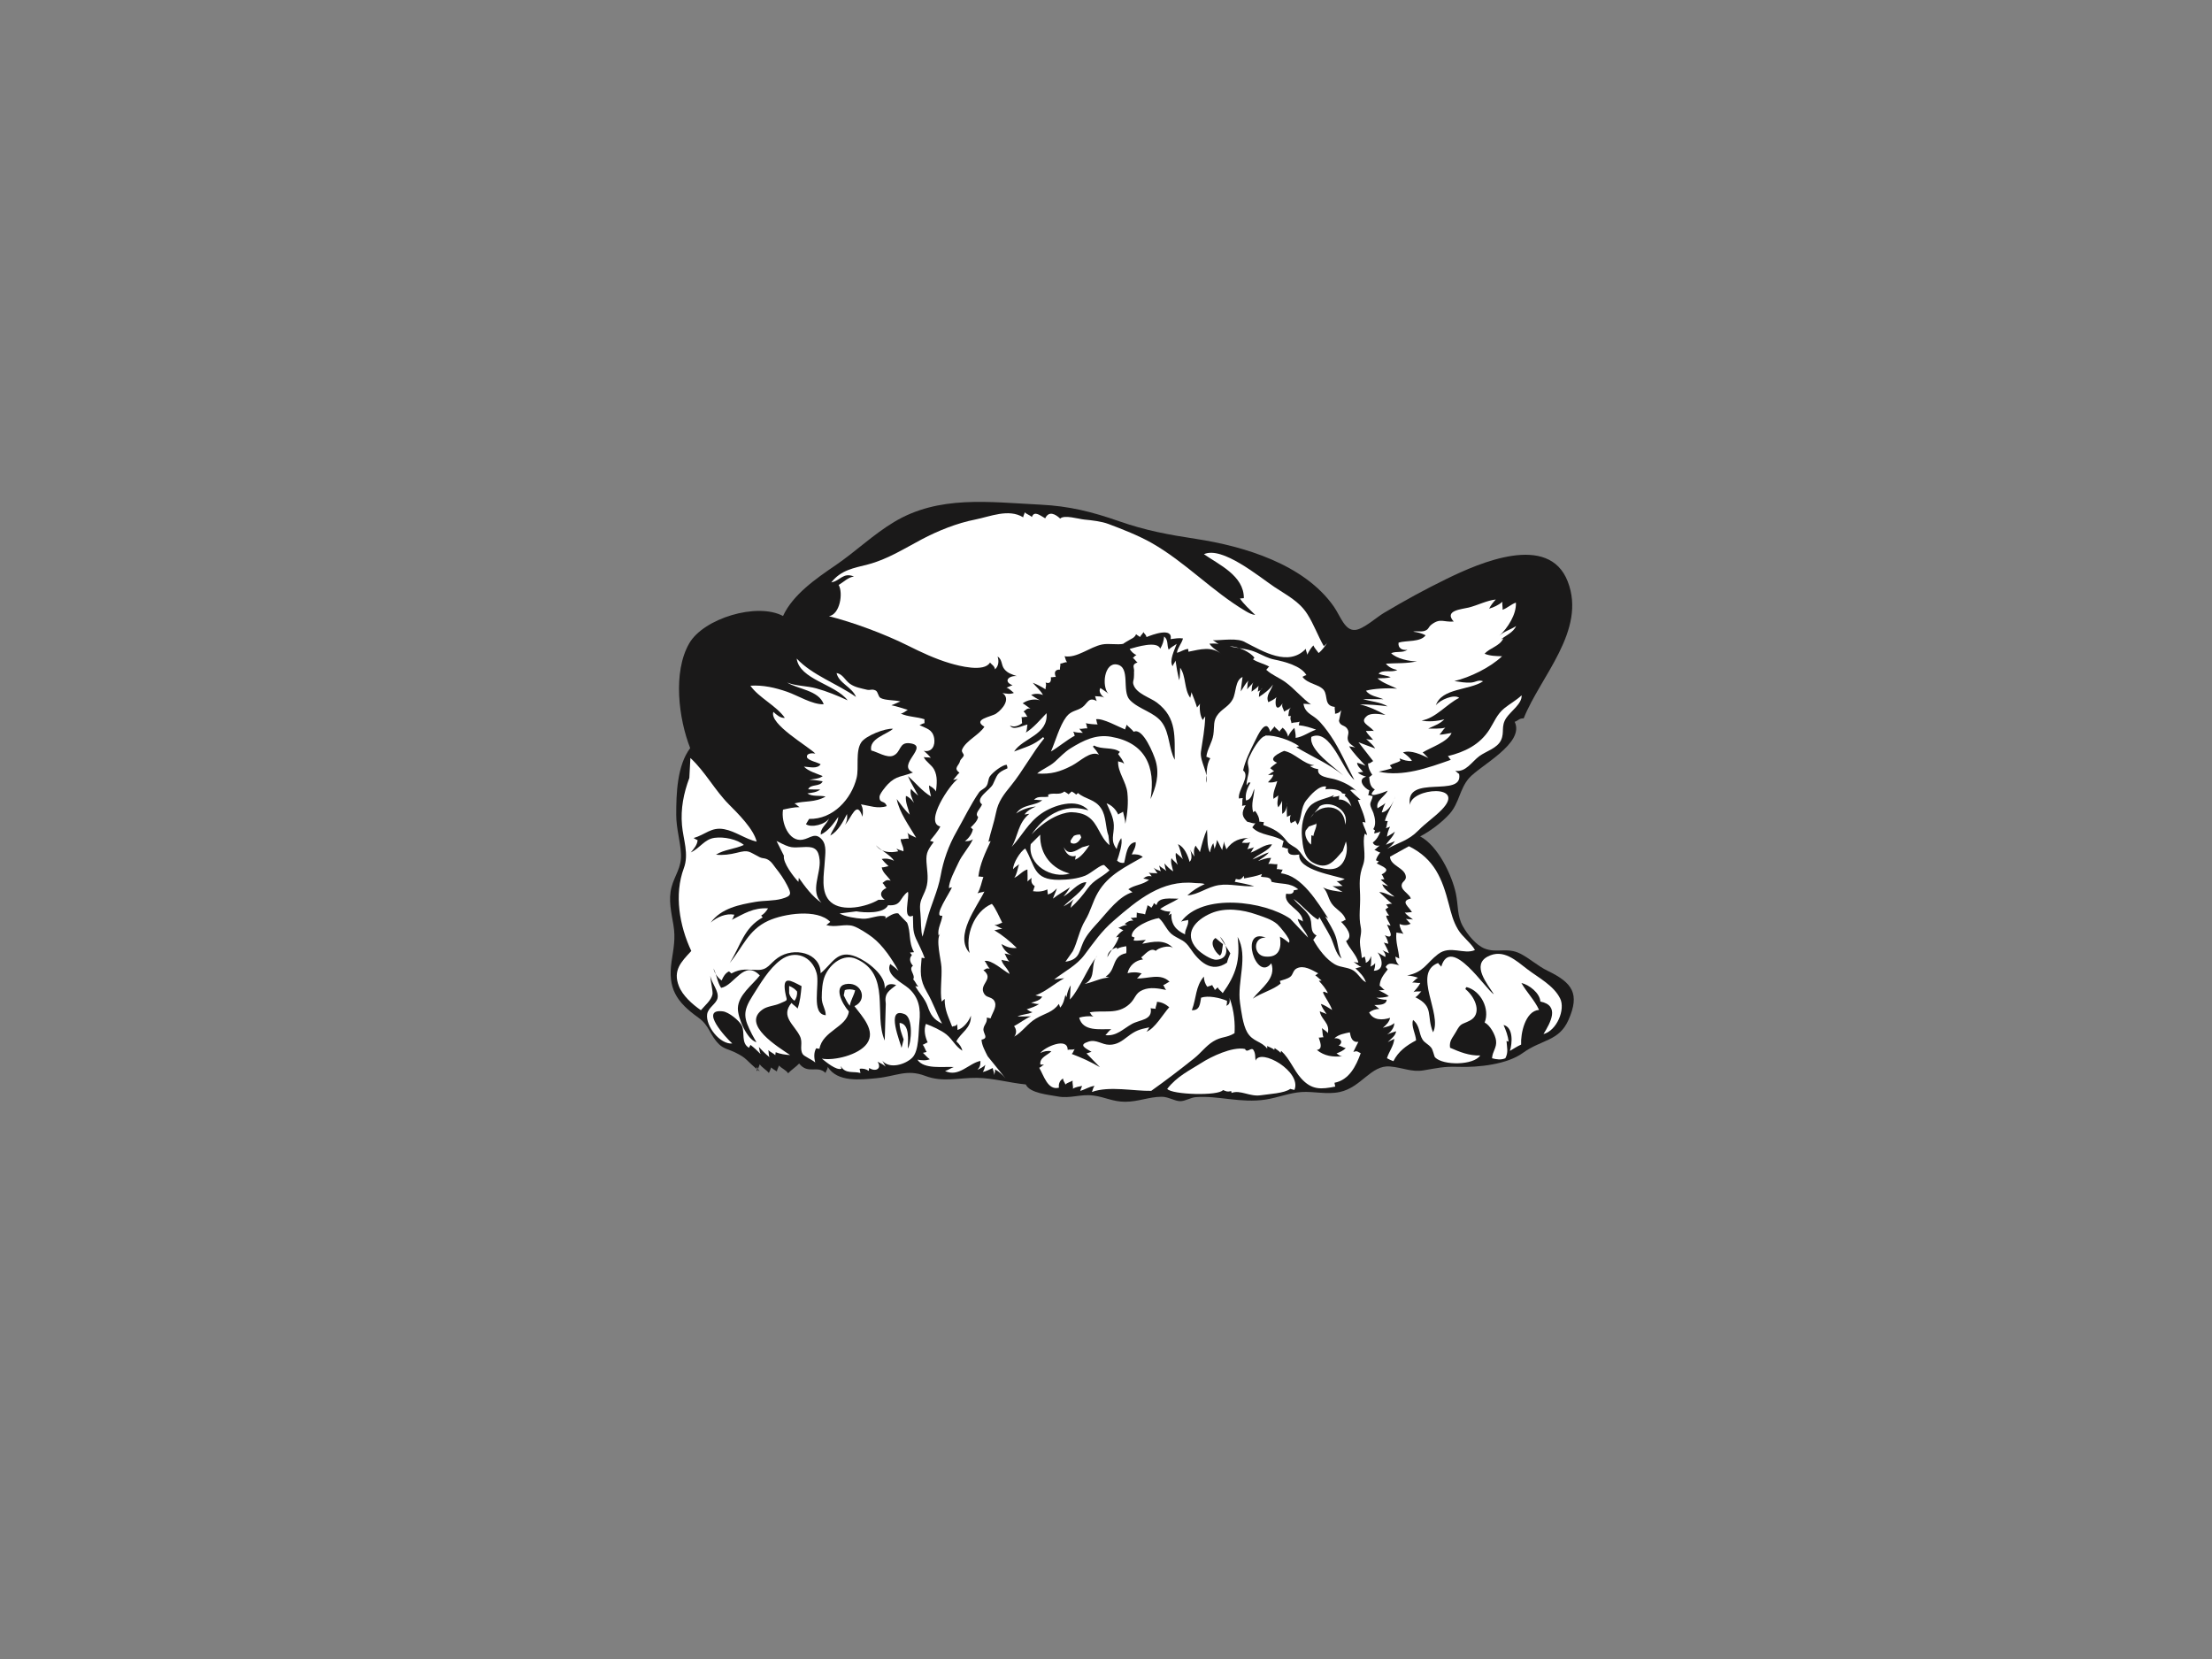 <?xml version="1.0" encoding="utf-8"?>
<!-- Generator: Adobe Illustrator 17.0.0, SVG Export Plug-In . SVG Version: 6.00 Build 0)  -->
<!DOCTYPE svg PUBLIC "-//W3C//DTD SVG 1.1//EN" "http://www.w3.org/Graphics/SVG/1.1/DTD/svg11.dtd">
<svg version="1.1" id="Layer_1" xmlns="http://www.w3.org/2000/svg" xmlns:xlink="http://www.w3.org/1999/xlink" x="0px" y="0px"
	 width="800px" height="600px" viewBox="0 0 800 600" enable-background="new 0 0 800 600" xml:space="preserve">
<rect x="0" y="0" width="800" height="600" fill="#808080" stroke="none"/>
<path fill-rule="evenodd" clip-rule="evenodd" fill="#1A1919" d="M274.771,387.543c-5.545-4.498-4.242-4.617-8.991-6.965
	c-1.903-0.941-4.029-1.243-5.684-2.865c-3.559-3.487-3.359-6.695-7.55-9.688c-7.926-5.661-11.105-10.581-9.656-20.341
	c0.705-4.746,1.486-8.202,0.665-13.138c-0.73-4.39-1.889-9.108-0.694-13.674c1.119-4.277,3.663-7.04,3.43-11.97
	c-0.226-4.78-1.723-9.188-1.723-14.246c0-7.654,0.301-17.76,5.045-24.092c-4.148-10.593-6.362-27.42-0.344-37.883
	c5.172-8.992,24.455-14.925,33.922-9.9c3.567-7.753,12.005-13.581,18.949-18.307c7.236-4.925,13.634-11.139,21.21-15.688
	c16.247-9.756,34.334-7.193,52.985-6.269c10.424,0.517,18.624,2.585,28.367,5.984c9.788,3.414,17.829,4.863,27.924,6.413
	c17.251,2.649,38.997,9.118,49.719,24.391c2.477,3.528,4.003,8.905,7.836,8.517c2.961-0.3,7.666-4.568,10.259-6.111
	c7.673-4.564,14.703-8.434,22.825-12.394c11.677-5.694,36.832-16.772,43.724,0.984c6.874,17.707-9.87,34.299-15.929,49.505
	c-1.661-0.071-2.029,0.891-3.262,1.244c3.82,7.78-12.759,15.94-16.599,20.471c-3.266,3.853-3.48,8.837-6.825,12.69
	c-2.698,3.107-7.377,6.586-10.769,8.282c6.467,3.384,11.539,14.079,12.926,20.653c0.907,4.299,0.414,8.057,2.516,11.829
	c1.722,3.087,4.849,6.892,7.898,8.088c4.449,1.743,8.223-0.573,12.949,1.868c3.427,1.77,6.383,4.507,9.798,6.157
	c9.017,4.359,11.766,8.284,7.567,17.792c-3.433,7.771-9.691,6.984-16.542,11.954c-5.541,4.02-15.734,5.288-23.491,5
	c-5.102-0.19-7.75,0.507-12.398,1.28c-4.307,0.716-7.364-0.984-12.105-1.408c-6.9-0.616-10.345,7.589-18.238,9.243
	c-4.586,0.962-9.362-0.273-13.664-0.011c-4.415,0.269-8.586,2.031-13.121,2.736c-8.935,1.389-17.123-1.503-25.201-0.882
	c-1.863,0.143-3.813,1.431-5.556,1.463c-2.088,0.039-4.312-1.612-6.854-1.594c-4.58,0.032-8.455,1.8-13.107,1.807
	c-4.525,0.008-7.332-1.706-11.524-2.25c-4.765-0.618-8.362,1.198-12.98,0.317c-3.221-0.615-10.056-1.146-11.497-4.333
	c-5.896-0.569-11.792-2.302-17.567-2.379c-6.747-0.089-12.328,1.73-18.789-0.713c-6.775-2.562-10.46,0.146-17.683,0.84
	c-5.726,0.55-14.076,1.521-17.554-4.073c-0.137,0.94-0.63,1.412-0.827,2.149c-3.006-2.903-6.307,0.681-9.543-3.387
	c-1.112,1.212-2.877,2.317-3.989,3.529c-0.73-1.205-2.46-1.809-3.274-2.816c-0.3,0.803-0.594,1.174-0.797,2.135
	c-0.744-0.517-1.33-0.734-2.053-1.438c-0.104,0.317-0.621,1.627-0.826,2.009c-0.829-1.039-2.456-1.923-3.322-3.149
	c-0.173,0.775-0.927,2.161-0.999,2.59c-0.195-0.596-0.066-1.056-0.126-1.664L274.771,387.543L274.771,387.543z"/>
<path fill-rule="evenodd" clip-rule="evenodd" fill="#FFFFFF" d="M468.147,394.191c2.807-6.653-12.401-15.311-14.055-10.582
	c-0.19-1.322,0.037-2.589-0.763-3.854c-0.792-1.253-2.323,1.345-3.045-0.378c-4.681-0.971-12.537,2.954-15.644,4.946
	c-4.355,2.791-8.943,4.881-12.499,9.489c1.651,2.11,18.612,2.622,20.173,0.417c1.296,0.476,1.355,0.727,2.973,0.386
	c0.043,0.217,0.087,0.434,0.129,0.652c3.232-1.208,6.572,1.464,10.593,0.843c2.763-0.428,8.581-0.712,10.617-2.299L468.147,394.191
	L468.147,394.191z"/>
<path fill-rule="evenodd" clip-rule="evenodd" fill="#FFFFFF" d="M385.32,347.836c5.761-0.93,4.677-4.16,7.124-8.369
	c1.382-2.377,3.082-4.102,4.939-6.163c3.246-3.601,7.347-9.215,12.204-10.626c-0.367-0.168-1.119-0.922-1.528-1.056
	c2.193-1.608,5.212-1.573,7.521-3.428c-0.719-0.109-1.365-0.396-2.107-0.446c0.926-0.772,1.773-1.075,3.054-0.826
	c-0.366-0.393-0.637-0.993-1.08-1.319c0.93,0.275,2.221,0.072,3.182,0.265c-0.52-0.597-0.967-1.586-1.433-2.08
	c0.894,0.807,1.778,0.895,2.658,1.309c-0.358-0.654-0.412-1.531-0.654-2.08c0.744,0.733,1.911,1.297,2.628,1.996
	c-0.515-0.947-0.443-1.849-0.73-2.754c0.95,1.009,1.979,2.188,3.212,2.866c-0.395-1.624-1.032-3.312-0.627-4.757
	c0.566,0.884,1.656,1.527,2.229,2.402c-0.339-1.271-0.904-2.861-0.645-4.322c0.826,0.733,1.858,1.443,2.555,2.287
	c-0.554-1.144-0.953-3.76-1.813-5.41c2.288,0.866,3.68,4.212,4.216,6.381c1.129-1.069,0.616-2.878,0.286-4.406
	c0.326,1.029,1.037,1.743,1.462,2.514c-0.239-1.472-0.329-2.749,0.458-3.995c0.352,0.801,1.196,1.519,1.528,2.372
	c0.652-2.685,1.511-5.876,2.564-8.193c0.258,2.36-0.108,6.492,1.131,8.299c0.125-1.254,0.55-2.528,1.15-3.343
	c0.108,0.754,0.353,1.292,0.445,2.098c0.356-1.141,0.776-1.964,0.854-3.255c0.714,0.967,1.244,2.549,1.929,3.635
	c0.109-0.92,0.584-2.295,0.677-3.151c0.021,1.101,0.578,1.851,0.824,2.875c2.352-3.233,4.943-4.122,8.916-4.148
	c-1.428-0.102-2.619,0.555-3.264,1.801c0.943-0.068,1.88,0.249,2.952-0.225c-0.363,0.624-0.56,1.862-1.052,2.555
	c0.659-0.298,1.77-0.343,2.477-0.74c-0.539,0.627-0.746,1.322-1.234,1.965c2.584-0.888,4.853-3.018,7.701-3.019
	c-1.09,2.374-5.123,3.616-7.045,5.49c1.998-0.749,3.946-1.997,5.906-2.534c-1.05,1.353-2.592,2.098-3.913,3.093
	c1.658-0.504,3.053-1.213,4.757-1.102c-0.331,0.429-0.585,1.612-1.054,2.136c1.009-0.164,2.295,0.234,3.324,0.135
	c-0.185,0.554-0.024,1.18-0.284,1.766c0.638-0.096,1.572,0.275,2.203,0.154c-0.269,0.382-0.415,0.984-0.684,1.365
	c7.561,0.75,13.395,10.629,17.103,16.282c-0.334-0.202-0.698-0.459-1.042-0.675c1.305,2.421,2.833,4.593,3.741,7.181
	c0.899,2.562,0.941,5.501,2.137,8.003c-2.117-1.494-2.809-5.585-4.027-7.91c-1.336-2.548-2.81-4.899-4.093-7.237
	c0.038,0.129,0.246,0.242-0.003,0.42c0.19-0.544,0.005-0.018,0.005-0.021c0.018-0.022,0.006-0.007,0.016-0.018
	c-0.104,0.118-0.245,0.471-0.265,0.711c-1.903-0.47-6.518-5.963-8.993-7.484c1.667,2.214,4.37,3.802,5.745,6.316
	c1.385,2.534-0.196,5.47,2.592,6.923c-0.422,0.332-0.796,1.182-1.214,1.521c1.824,3.283,4.744,7.284,8.09,9.042
	c1.884,0.989,4.539,0.914,6.384,2.059c1.835,1.137,2.707,3.26,4.597,4.322c-0.661-2.079-2.256-3.63-3.797-5.072
	c0.749-0.092,1.257-0.48,2.126-0.456c-1.058-0.525-1.878-1.246-2.81-1.871c0.617,0.211,1.158,0.167,1.736,0.274
	c-0.482-2.62-3.394-5.267-4.454-7.824c2.915-1.671-0.128-5.277-1.822-6.961c0.872-0.086,0.983-0.539,1.72-0.734
	c-0.756-2.335-2.76-3.302-4.42-5.022c-2.045-2.119-1.86-4.905-3.833-6.697c2.133,1.134,4.931,1.366,7.128,1.692
	c-1.22-0.727-2.431-1.45-3.655-2.147c1.201,0.139,2.473-0.02,3.655-0.058c-0.6-0.315-1.623-1.41-2.219-1.747
	c1.33,0.118,2.083-0.387,2.97-0.741c-3.386-1.322-17.159-3.189-16.439-8.861c-2.063,0.26-4.448,0.498-4.094-2.195
	c-0.861,0.062-1.403-0.494-2.165-0.503c0.272-0.46,0.256-1.565,0.646-2.117c-3.419-2.455-8.575-1.946-11.387-5.025
	c0.343-0.309,0.776-1.163,1.147-1.454c-1.131,0.122-1.946-0.43-2.944-0.55c-1.856-1.82-2.316-3.194-0.579-6.01
	c-0.464,0.088-0.859,0.129-1.319,0.263c0.236-0.802-0.067-2.033,0.274-2.837c-0.478,0.072-0.89,0.023-1.414,0.179
	c-0.434-3.122,4.246-8.12,1.518-10.183c0.778-3.599,2.5-6.974,4.124-10.286c1.134-2.312,4.22-9.143,5.676-3.648
	c0.192-0.474,1.297-1.423,1.542-2.001c0.289,0.626,1.569,1.469,1.834,1.906c0.271-0.735,0.784-0.913,1.112-1.422
	c1.026,0.846,1.715,1.951,1.982,3.226c0.516-1.172,1.306-2.28,2.289-3.151c0.206,1.188,0.545,2.351,0.438,3.617
	c2.547-0.315,4.975-2.195,7.397-2.98c-1.893-0.706-4.105-1.415-6.266-1.588c0.095-0.389,0.154-0.876,0.294-1.321
	c-0.951,0.404-1.971,0.181-2.924,0.561c-0.086-0.931-0.65-1.354-0.219-2.546c-0.255-0.091-0.756,0.095-0.943-0.113
	c0.262-1.173,0.022-1.971,0.951-3.028c-0.621,0.667-1.755,1.002-2.429,1.508c-0.338-1.201-1.013-1.688-0.618-2.953
	c-2.465,3.694-2.879-0.23-2.216-2.281c-0.759,0.894-1.868,1.276-2.894,1.833c-1.081-2.455,0.986-4.076,1.661-6.39
	c-1.135,1.782-3.237,3.313-5.07,4.491c0.032-1.354,0.175-2.289,1.31-3.269c-0.613,0.882-1.08,0.935-1.701,1.359
	c0.137-0.666,0.091-1.401,0.276-2.116c-0.656,0.865-1.798,1.462-2.544,2.126c0.118-1.243,0.001-2.179,0.624-3.35
	c-0.554,0.765-1.603,1.621-2.239,2.496c0.183-1.119,0.049-2.06,0.425-3.152c-1.112,1.165-1.822,2.58-2.704,3.911
	c0.105-1.806,0.447-3.473,0.627-5.22c-2.751,1.188-2.255,5.603-3.543,8.034c-1.306,2.467-3.495,3.304-5.139,5.205
	c-2.146,2.484-1.404,4.518-1.889,7.692c-0.423,2.768-2.248,5.261-2.516,7.914c0.513,0.109,0.954,0.424,1.422,0.542
	c-1.514,2.368-1.339,6.025-1.501,8.887c1.211-3.005-2.398-7.758-1.887-11.262c0.605-4.154,1.445-8.291,1.546-12.786
	c-0.329,0.513-0.59,0.796-0.863,1.339c-0.981-1.42-1.255-3.873-1.037-5.898c-0.266,0.473-0.865,1.013-1.063,1.349
	c-0.564-1.885-1.311-3.73-2.015-5.527c-0.066,0.746-0.296,1.29-0.444,2.022c-2.259-3.118-1.447-7.745-3.629-10.866
	c-0.118,1.478-0.001,3.344-0.38,4.499c-0.543-2.323-0.996-4.738-1.301-7.072c-0.232,0.67-0.829,1.314-1.064,2.03
	c-1.309-2.035,0.679-5.822,1.482-8.091c-0.962,0.711-2.107,1.241-2.906,2.107c-0.723-1.769-0.024-3.439-1.633-4.767
	c-0.09,1.593-0.644,3.143-1.408,4.388c-1.13-2.925-8.573-0.583-11.062,0.113c0.517,0.826,1.266,1.711,2.478,2.215
	c-0.714,0.247-0.834,0.731-1.33,1.033c0.665,0.388,1.03,1.219,1.689,1.614c-2.512,0.972-0.877,1.967-1.291,3.716
	c0.11-0.465-0.03,2.502-0.064,2.079c0.047,0.585-0.474,1.09-0.105,2.259c1.034,3.271,6.059,4.665,8.462,6.478
	c7.423,5.602,6.339,12.507,6.467,20.688c-2.148-3.954-1.828-9.417-4.473-13.269c-2.727-3.97-8.48-4.88-11.786-8.367
	c-3.017-3.182,0.429-11.898-4.674-12.822c-4.539-0.824-5.582,7.819-3.077,10.579c-0.799-0.761-1.967-1.386-2.896-2.07
	c-0.742,1.246,0.254,2.594,1.405,3.495c-1.146-0.612-2.182-0.392-3.342-0.542c0.231,0.39,0.328,1.295,0.653,1.776
	c-3.059-1.699-3.306,0.877-5.261,2.251c-1.95,1.371-4.005,1.119-5.793,3.487c-2.406,3.187-3.953,8.936-5.536,12.507
	c2.877-1.699,5.548-4.043,8.621-5.726c-0.204-0.41-0.212-0.967-0.579-1.47c1.163,0.352,2.237,0.408,3.534,0.424
	c-0.522-0.39-0.932-1.119-1.347-1.462c0.88,0.16,2.054-0.252,2.951-0.133c-0.224-0.48-0.214-1.316-0.568-1.87
	c1.422,0.279,2.8,0.428,4.283,0.434c-0.38-0.629-0.329-1.371-0.569-1.87c2.393-0.462,8.102,2.756,10.505,3.694
	c0.099-0.591,0.469-1.133,0.531-1.718c0.742,0.834,1.914,1.672,2.586,2.564c3.271-1.705,7.253,8.106,7.966,10.62
	c1.426,5.029-0.048,9.68-1.887,13.713c1.937-11.833-1.938-20.438-14.354-22.554c-5.433-0.927-9.956,1.345-14.532,4.168
	c-2.21,1.363-3.886,3.254-5.782,4.937c-1.961,1.74-4.516,2.62-6.335,4.199c5.039,0.331,8.274-0.623,12.6-2.869
	c3.007-1.562,6.654-5.455,9.757-3.952c-0.607-0.987-1.466-2.115-2.203-2.904c0.148-0.128,0.291-0.26,0.428-0.399
	c2.809,1.575,6.971,0.442,9.342,2.316c-0.141,0.2-0.499,0.516-0.644,0.761c0.822,1.142,1.803,2.324,2.174,3.581
	c-0.845-0.849-1.398-0.574-2.174-0.958c-0.234,3.81,2.925,7.404,3.342,11.359c0.39,3.689,0.055,7.329-0.74,11.262
	c-0.054-1.524-0.518-2.931-0.835-4.406c-0.42,0.41-1.309,0.615-1.73,1.043c-0.888-1.874-2.274-3.313-4.217-4.063
	c1.119,2.517,2.528,5.114,2.622,7.901c0.118,3.502-1.363,5.512,1.025,8.643c0.332-1.356,0.818-2.716,1.625-3.942
	c0.696,1.769-0.839,6.296-1.472,8.139c0.785,0.697,1.5,0.925,2.546,0.799c0.717-2.49,0.861-7.167,4.177-7.492
	c0.17,1.755-0.81,3.013-1.414,4.444c1.473-0.113,2.911-0.009,3.988,0.92c-6.158,3.581-12.365,6.317-16.192,12.823
	c-2.019,3.433-2.609,6.775-4.665,10.154c-2.098,3.451-2.781,7.894-4.455,11.12L385.32,347.836L385.32,347.836z"/>
<path fill-rule="evenodd" clip-rule="evenodd" fill="#FFFFFF" d="M401.274,314.784c-3.03,2.71-5.569,3.327-7.895,6.534
	c-1.828,2.521-3.747,4.847-6.18,7.009c0.318-1.274,0.378-2.025,1.205-3.154c-1.124,1.05-2.417,1.916-3.798,2.648
	c1.872-2.111,7.572-5.826,8.263-8.792c-3.176,0.137-5.709,3.971-8.263,5.185c0.814-0.925,1.75-2.096,2.352-3.306
	c-1.445,1.062-4.407,2.665-6.151,4.093c0.378-1.16,1.081-2.492,1.425-3.712c-0.903,0.918-2.025,2.016-3.317,2.173
	c0.06-0.549-0.14-1.249-0.114-1.803c-1.558,0.776-3.447,0.948-5.213,0.656c0.21-0.327,0.443-1.451,0.654-1.758
	c-1.027-0.81-1.439-1.482-1.148-3.085c-0.308,0.374-1.083,0.826-1.472,1.357c0.009-1.463,0.037-2.942-0.039-4.386
	c-1.866,0.561-2.963,2.214-4.748,3.037c0.995-1.456,1.167-3.184,1.709-4.938c-0.673,0.656-1.563,1.044-2.145,1.824
	c-0.043-2.082,2.472-6.336,4.386-7.501c3.708,6.339,2.837,11.421,12.253,11.338c3.131-0.027,6.634-0.382,9.479-1.519
	c2.049-0.82,5.79-4.268,6.858-3.799L401.274,314.784L401.274,314.784z"/>
<path fill-rule="evenodd" clip-rule="evenodd" fill="#FFFFFF" d="M376.2,301.867c-0.193,7.452,4.483,12.428,10.684,14.047
	c-6.399,2.034-15.286-2.913-14.103-10.628L376.2,301.867L376.2,301.867z"/>
<path fill-rule="evenodd" clip-rule="evenodd" fill="#FFFFFF" d="M391.394,306.423c-2.534,1.449-5.081,3.11-6.676-0.056
	c0.612,2.139,2.132,3.867,4.338,3.143c-0.115,0.517-0.08,0.899-0.275,1.402c2.116-0.757,3.829-3.206,5.272-5.248L391.394,306.423
	L391.394,306.423z"/>
<path fill-rule="evenodd" clip-rule="evenodd" fill="#FFFFFF" d="M388.355,302.304c0.756-0.37,1.529-0.522,2.316-0.456
	c0.049,0.305,0.281,0.696,0.38,0.978c-0.858,1.882-2.322,2.794-3.769,2c-0.351-0.998,0.221-1.045,0.313-1.478L388.355,302.304
	L388.355,302.304z"/>
<path fill-rule="evenodd" clip-rule="evenodd" fill="#FFFFFF" d="M401.271,305.662c-3.67-3.024-4.016-7.849-7.874-10.362
	c-1.732-1.129-3.747-1.481-5.781-1.556c-1.404-0.053-7.418,0.625-14.542,8.033c8.833-12.537,18.224-9.292,20.551-8.719
	c-4.117-4.702-12.765-1.786-17.057,1.216c-4.817,3.369-6.888,7.951-10.666,11.995c2.337-3.943,2.201-8.581,6.382-11.946
	c-0.546,0.116-1.215,0.112-1.727,0.265c0.665-1.21,2.643-2.301,4.091-2.896c-2.415,0.217-5,1.02-7.131,2.515
	c2.262-3.471,7.058-2.677,9.41-4.816c-0.93,0.087-2.041-0.219-2.97-0.141c1.462-1.552,3.193-0.742,5.232-1.129
	c0.001-0.051-0.141-0.815-0.173-0.704c1.979-0.927,4.127,0.364,5.92-1.167c0.481,0.344,1.081,0.612,1.527,1.025
	c0.381-0.355,0.755-0.71,1.132-1.027c0.65,0.33,1.062,0.64,1.613,1.12c0.191-0.052,0.56-0.552,0.665-0.551
	c2.682,2.313,6.141,2.159,8.357,5.548c1.933,2.956,1.496,6.747,2.661,9.877L401.271,305.662L401.271,305.662z"/>
<path fill-rule="evenodd" clip-rule="evenodd" fill="#FFFFFF" d="M466.627,332.267c-9.316-6.376-31.733-9.437-39.471,1.083
	c0.738-0.416,1.866-0.392,2.554-0.655c0.282,2.008-1.193,3.22-1.129,5.231c-3.324-1.525-5.076-3.621-4.959-7.521
	c-0.26,0.208-0.743,0.475-1.008,0.663c0.254-0.387,0.418-0.986,0.666-1.384c-1.365,0.036-2.547-0.259-3.714-0.922
	c1.96-1.435,4.455-2.354,6.656-3.733c-2.498,0.05-7.306-0.822-7.941,2.27c-0.249-0.034-0.709-0.554-0.968-0.694
	c-0.153,0.728-0.583,1.167-0.93,1.719c-0.454-0.566-1.046-0.666-1.359-0.949c-0.203,1.192-0.687,2.121-0.88,3.314
	c-0.778-0.348-2.251-0.306-3.032-0.644c0.083,0.383-0.099,1.302-0.011,1.783c-0.652-0.056-1.548,0.243-2.181,0.134
	c0.267,0.223,0.618,0.708,0.977,0.987c-1.438-0.069-2.074,0.409-3.166,1.214c0.278,0.099,0.675,0.209,0.897,0.401
	c-1.393,0.016-1.952,0.554-3.183,1.035c0.644,0.123,1.414,0.733,1.831,0.846c-0.968,0.585-1.999,1.592-2.656,2.601
	c0.361-0.058,0.656-0.208,1.023-0.265c-0.543,2.404-3.018,5.067-4.141,7.405c0.114-1.922,1.678-3.076,3.457-3.516
	c-0.053,0.19-0.034,0.376,0.057,0.558c0.964-0.708,2.189-0.767,3.285-1.028c0.12,0.544,0.11,2.042,0.001,2.536
	c-5.422,1.066-3.451,6.002-7.426,8.443c0.386,0.094,0.902,0.317,1.29,0.382c-2.881,0.027-6.023,1.762-8.87,2.277
	c4.615-2.285,1.687-7.298,4.654-10.313c-2.263,2.847-3.304,5.034-4.883,7.922c-1.171,2.14-3.455,6.467-5.148,8.033
	c0.192-1.936,0.133-3.35,0.322-5.147c-0.825,1.294-1.299,2.763-1.527,4.291c-0.253-0.312-0.229-0.575-0.38-0.862
	c-0.422,1.611-0.695,3.299-1.909,4.642c-0.15-0.426-0.301-0.854-0.456-1.329c-2.252,3.074-4.885,3.315-8.284,5.282
	c-2.988,1.73-5.071,5.007-7.92,6.569c-0.148,0.134-0.141,0.141,0.021,0.021c0.951-1.192,0.886-2.663-0.041-3.837
	c2.085-1.106,4.485-2.957,6.096-3.514c-1.62-0.001-3.24-0.008-4.859,0.02c1.682-0.824,3.734-0.725,5.429-1.55
	c-0.965-0.18-1.459-0.745-2.105-1.045c1.552-0.466,3.315-1.077,4.491-1.898c-1.004,0.074-2.124-0.363-2.896-0.466
	c1.412-0.424,3.372-0.874,4.014-2.213c-0.827-0.021-1.799-0.397-2.455-0.446c3.809-1.395,6.741-4.173,10.434-6.201
	c-0.621,0.006-2.652,0.279-3.627,0.425c3.78-2.965,7.989-4.943,10.989-8.938c3.441-4.58,6.003-8.386,10.46-12.259
	c8.757-7.61,17.492-14.882,29.339-13.679c1.333,0.135,2.469-0.034,3.674,0.371c-2.37,1.085-4.55,2.448-6.296,4.113
	c3.888-0.248,7.177-3.056,11.366-3.713c4.002-0.627,8.378,0.675,12.795,0.378c-2.329-0.714-4.716-1.13-7.068-1.604
	c0.221-0.223,0.312-0.681,0.411-1.006c1.544,0.377,1.881,0.231,2.909-1.087c0.156,0.297-0.09,0.636,0.12,0.891
	c2.153-0.455,4.376-0.746,6.438-1.609c-0.114,0.376-0.259,0.647-0.378,0.996c1.574,0.327,3.633-0.118,3.817,1.836
	c3.55,0.998,6.635,0.16,9.68,2.724c-0.582,0.194-0.985,0.268-1.618,0.34c-0.016,1.289-1.204,1.506-2.742,1.227
	c-1.225,4.173,5.922,5.676,6.04,10.068c-0.629-0.52-1.32-0.637-1.859-0.96c0.302,2.17,2.931,4.382,3.741,6.791L466.627,332.267
	L466.627,332.267z"/>
<path fill-rule="evenodd" clip-rule="evenodd" fill="#FFFFFF" d="M441.173,338.726c2.627,2.504,3.993,7.972-1.142,8.376
	c-1.994,0.156-5.812-2.453-7.131-3.903c-5.13-5.642-0.453-10.545,5.148-12.925c5.157-2.191,11.371-1.289,16.402,0.474
	c2.59,0.907,5.416,1.703,7.523,3.513c0.761,0.654,4.945,5.542,4.301,6.392c-0.034,0.105-0.069,0.21-0.104,0.315
	c-1.033-0.784-2.148-1.773-3.275-2.195c0.617,3.676,0.01,7.715-5.386,7.171c-4.323-0.436-4.446-7.069,0.265-6.838
	c-9.703-3.829-3.434,16.355,2.013,9.27c1.928,5.481-3.645,8.906-6.705,12.801c3.198-2.191,7.359-3.156,10.07-5.45
	c-0.06-0.327-0.211-0.625-0.275-0.96c1.156-0.392,2.762-0.727,3.779-1.502c1.05-0.8,0.915-2.335,2.346-3.047
	c2.542-1.263,5.417,0.564,7.749,1.803c-0.384,0.227-0.765,0.566-1.061,0.752c0.679,0.348,1.665,1.49,2.298,1.834
	c-0.347,0.117-0.652,0.015-0.991,0.131c1.232,1.336,2.561,2.86,3.249,4.466c-0.47-0.2-1.004-0.372-1.467-0.562
	c-0.101,0.104-0.203,0.206-0.306,0.307c0.946,2.117,2.542,4.077,3.314,6.323c-1.246-0.746-2.737-1.825-4.082-2.182
	c0.366,1.255,1.296,2.498,2.088,3.702c-0.672-0.452-1.784-0.657-2.477-1.053c0.52,3.147,3.762,4.187,2.915,7.909
	c-0.537-0.832-1.49-1.188-2.146-1.83c0.29,1,0.127,2.282,0.56,3.322c-0.502-0.03-1.188,0.166-1.699,0.114
	c0.459,1.555,1.679,4.148-0.685,4.473c2.82,2.289,5.784,2.576,9.25,2.308c-1.191-0.087-1.395-0.654-2.135-1.054
	c1.362-0.523,2.391-0.988,3.343-1.9c-0.915-0.175-1.654-0.811-2.574-0.939c1.855-1.197,0.719-2.846-1.527-2.641
	c1.624-1.433,3.52-1.705,5.571-2.147c0.317,1.776,0.803,3.745,3.097,3.439c-0.579,1.18-1.291,2.451-1.822,3.664
	c1.565-0.587,1.586,0.05,2.659,0.439c-1.663,4.65-4.191,9.709-9.477,10.702c0.13,0.403,0.119,0.936,0.284,1.378
	c-5.097,1.006-8.498,1.359-12.415-3.047c-2.674-3.009-3.985-6.936-7.112-9.831c-0.196,0.024-0.141,0.543-0.278,0.666
	c-0.584-0.75-1.45-1.156-2.107-1.722c-0.058,0.223-0.114,0.445-0.171,0.669c-0.613-0.689-1.948-1.012-2.517-1.427
	c-0.067,0.317,0.037,0.671-0.037,0.96c-2.068-2.747-5.21-2.414-7.237-5.948c-1.533-2.672-2.136-7.585-2.576-10.636
	c-1.115-7.726,3.093-16.69-0.864-23.819c1.019,8.505-0.6,13.633-5.395,20.341c-0.509-0.725-1.438-1.169-1.794-2.098
	c-0.304,0.294-0.838,0.715-1.066,0.97c-0.155-0.713-0.713-1.125-0.94-1.815c-0.478,0.3-1.258,0.37-1.728,0.667
	c-0.873-1.017-1.229-2.335-1.299-3.714c-3.091,3.694-2.617,7.584-4.332,12.156c2.926,0.16,2.936-2.379,3.342-4.52
	c2.558-0.878,6.754,0.008,9.374,1.14c-0.075,0.74,0.059,1.107-0.286,1.763c1.205-0.315,1.453-1.451,1.158-2.91
	c1.841,4.88,2.052,9.795,1.841,12.858c-3.006,1.798-4.619,1.085-7.689,2.955c-2.584,1.573-4.445,4.15-6.839,6.068
	c-5.113,4.098-10.36,8.099-15.587,11.816c-6.288,0.139-15.163-1.847-21.473,0.399c0.362-0.676,0.333-1.47,1.003-2.187
	c-1.831,0.16-3.478,1.359-5.221,1.795c0.258-0.509,0.422-1.281,0.681-1.793c-1.104,0.261-2.387,0.393-3.323,1.033
	c0.171-0.881-0.272-2.057-0.114-2.941c-0.655,0.449-1.967,0.725-2.602,1.423c-0.221-0.87-0.811-1.105-0.837-2.192
	c-1.188,0.696-1.695,1.897-1.5,3.323c-4.079,1.077-5.479-4.447-7.134-7.19c0.678-0.233,1.116-0.88,1.739-1.129
	c-0.425-0.024-0.919-0.041-1.329-0.039c-0.344-2.616,2.596-3.338,3.987-4.816c-1.366-0.285-2.808,0.012-3.986,0.639
	c1.524-2.159,9.945-5.923,9.876-1.141c0.701-0.213,1.868,0.042,2.553-0.275c-0.369,0.436-0.542,1.291-1.062,1.757
	c3.776,1.432,6.716,2.792,10.182,4.775c-1.228-1.179-3.407-3.518-4.863-4.985c0.636-0.12,1.194-0.435,1.831-0.541
	c-2.468-1.462-4.776-2.551-1.1-3.714c2.901-0.918,4.751,1.149,7.598,1.14c2.711-0.01,4.48-1.353,6.553-2.946
	c2.869-2.207,4.267-2.626,7.836-3.363c-0.28,0.408-0.528,1.126-1.053,1.588c2.955-0.995,6.13-6.492,8.261-8.862
	c-1.317-1.105-2.754-1.887-4.444-1.935c0.034,0.897-0.545,1.644-0.491,2.541c-0.439-0.173-1.344-0.064-1.779-0.273
	c0.778,4.426-3.882,4.088-6.822,5.745c-3.213,1.81-5.529,4.476-9.55,4.028c0.616-0.564,1.271-1.627,2.135-2.157
	c-4.099-0.091-10.308,0.953-11.615-4.18c1.596-0.46,3.442-0.625,5.155-0.427c-0.953-0.504-0.918-1.062-1.354-1.481
	c5.018-0.949,10.047,1.004,14.406-3.011c2.308-2.125,1.931-3.911,4.835-5.108c2.659-1.096,5.573-0.554,8.403,0.016
	c-0.403-0.382-0.728-1.352-1.052-1.754c0.673-0.177,1.746-1.094,2.285-1.207c-3.314-3.31-7.958-0.97-11.792-1.225
	c0.531-0.326,1.209-1.398,1.727-1.759c-1.647-0.567-3.517-0.551-5.128-0.114c0.575-2.703,2.886-4.694,5.603-4.985
	c-0.156-0.222-0.499-0.484-0.664-0.74c1.345-0.926,3.287-3.79,5.282-2.337c0.632-0.997,4.857-2.366,6.287-0.97
	c-3.02-3.415-7.409-2.327-11.187-1.613c0.408-0.401,0.767-0.991,1.337-1.387c-1.502,0.061-2.805,0.385-4.387,0.238
	c-0.085-0.52,0.155-0.625,0.294-1.083c-0.02-0.01-1.072-0.485-1.048-0.437c-0.25-3.392,7.145-6.288,9.821-6.611
	c2.165,1.841,2.814,4.724,5.312,6.306c2.756,1.747,3.959,1.6,6.003,4.634c3.181,4.724,7.607,9.098,13.316,5.169
	c0.288-1.257,0.75-2.165,1.206-3.353L441.173,338.726L441.173,338.726z"/>
<path fill-rule="evenodd" clip-rule="evenodd" fill="#1A1919" d="M442.309,341.385c0.357,0.472-2.432-1.927-2.695-2.147
	c-2.38,1.422-0.282,5.065,1.566,6.373c0.502-0.388,0.632-0.924,0.75-1.567L442.309,341.385L442.309,341.385z"/>
<path fill-rule="evenodd" clip-rule="evenodd" fill="#FFFFFF" d="M485.624,307.761c-3.286,3.809-5.635,7.049-10.765,4.211
	c-3.442-1.906-3.666-6.054-3.989-9.34c-0.34-3.461,0.364-8.246,2.71-10.905c2.201-2.497,6.128-2.79,8.866-4.155
	c-0.14,0.221-0.346,0.549-0.49,0.763c0.712-0.217,1.617-0.243,2.422-0.546c-0.194,0.469-0.017,0.946-0.135,1.408
	c1.699-0.271,3.713,1.255,4.538,2.514c-0.577-1.542-1.025-2.872-2.464-3.888c0.019-0.147,0.311-0.446,0.34-0.584
	c-0.455-0.198-0.805-0.225-1.269-0.327c-0.557-1.546-4.661-1.751-5.996-1.419c0.085-0.292,0.105-0.769,0.212-1.047
	c-2.657-0.441-5.748,3.209-7.165,4.995c-2.126,2.68-1.475,6.18-3.12,8.88c-0.191-0.522-0.686-0.805-0.777-1.573
	c-0.476,0.526-1.159,0.581-1.651,0.997c-0.531-0.872-0.443-2.046-0.108-2.984c-0.382,0.295-0.962,0.411-1.332,0.717
	c-0.114-1.742-0.057-3.536-0.057-5.298c0.148,1.492-0.311,3.453-1.652,4.158c-0.104-1.554-0.068-3.157-0.043-4.728
	c-0.316,0.886-0.85,1.632-1.376,2.385c-0.706-1.392-0.043-2.877-0.043-4.365c-0.42,0.527-1.301,0.894-1.687,1.301
	c-0.43-2.145,0.832-4.411,1.353-6.424c-1.066,0.432-2.183,0.587-3.367,0.421c0.719-0.834,1.749-1.639,1.935-2.779
	c-0.622,0.152-1.349,0.065-1.929,0.2c0.597-0.422,1.423-1.103,2.22-1.446c-0.365-0.122-1.055-0.917-1.423-1.061
	c0.72-0.787,1.598-1.328,2.486-2.002c-3.813-1.414,1.044-3.645,2.557-4.274c0.021,0.007-0.065,0.002-0.043-0.008
	c4.099,0.86,6.778,4.678,10.961,5.207c-0.24,0.021-1.119,0.26-1.6,0.279c0.924,0.632,1.945,0.989,3.005,1.125
	c-0.591,2.918,4.175,3.116,6.013,3.662c2.861,0.85,5.907,2.276,8.02,4.445c-0.785-0.761-1.484-0.846-2.492-0.541
	c1.155,1.241,2.501,2.393,3.789,3.518c-0.322,0.015-0.693,0.032-1.003,0.028c0.995,2.694,2.312,5.176,2.777,8.193
	c-0.328-0.105-0.798-0.13-1.067-0.214c0.269,1.594,1.381,3.145,1.623,4.772c-0.252-0.143-0.581-0.361-0.812-0.512
	c-1.076,3.3,0.704,7.692-0.634,11.354c-1.487,4.064-1.242,6.431-1.069,10.842c0.159,4.072-0.571,7.742,0.223,11.461
	c0.472,2.213-0.284,3.489-0.285,5.571c-0.001,1.531,0.562,3.81,0.69,5.734c0.311-0.2,0.793-0.319,1.087-0.513
	c0.019,0.595,0.451,1.473,0.33,2.215c1.048-0.284,1.615-1.424,1.96-2.427c-0.026,1.296,0.12,2.688-0.271,3.837
	c0.73-0.487,1.061-0.327,1.703-1.287c0.053,0.976-0.118,1.95-0.486,2.783c4.072-0.117,3.051-4.543,1.37-6.672
	c-0.112-0.091-0.115-0.085-0.009,0.016c0.93,0.528,1.843,1.184,2.814,1.67c0.209-0.843-0.245-1.726-1.047-2.468
	c0.656,0.418,1.739,0.79,2.351,1.129c-0.445-1.382-1.204-2.677-1.837-3.91c0.47,0.286,1.194,0.3,1.638,0.491
	c-0.249-1.126-0.583-2.219-1.297-3.117c4.064,1.945,1.247-2.54,0.792-3.863c0.396,0.222,0.963,0.288,1.28,0.427
	c-0.41-1.316-1.445-2.346-1.558-3.625c0.343-0.001,0.728-0.078,1.073-0.085c-0.61-0.551-0.934-1.447-1.358-2.181
	c0.367-0.221,0.652-0.526,1.067-0.697c-0.245-0.231-0.579-0.883-0.797-1.076c0.622-0.023,1.355-0.414,2.149-0.264
	c-1.741-1.32-3.04-2.883-4.658-4.238c1.912,0.024,3.677,1.324,5.512,1.672c-1.448-1.18-3.967-2.779-4.42-4.536
	c0.602,0.328,1.616,0.504,2.157,0.782c-0.845-0.897-1.95-1.599-2.734-2.471c0.409,0.045,0.948-0.12,1.366-0.1
	c-0.398-0.46-0.493-1.249-1.011-1.73c3.775-1.917,0.328-2.787-1.78-3.997c0.208-0.146,0.604-0.593,0.797-0.713
	c-0.363-0.095-0.734-0.25-1.068-0.405c0.217-1.016,0.855-1.954,1.552-2.805c-0.648-0.093-1.498-0.804-2.121-0.922
	c0.531-0.335,1.368-1.294,1.922-1.581c-1.105,0.189-2.116-0.11-2.494-1.125c1.404-1.034,2.178-2.45,2.764-4.018
	c-0.649,0.462-1.548,0.5-2.185,0.776c-0.083-0.521,0.051-0.673,0.2-1.104c-0.171-0.277-0.522-0.215-0.572-0.57
	c1.07-1.559,0.566-4.036,0.028-5.684c-0.338-1.031-1.079-2.078-1.144-3.148c-0.062-1.003,0.868-2.002,0.825-3.092
	c-0.563,0.065-1.229-0.319-1.638-0.322c0.315-0.424,0.289-1.278,0.497-1.665c-2.053-0.906-4.512-4.098-1.182-4.971
	c-1.068-0.335-2.258-0.738-3.019-1.575c0.583,0.086,1.347-0.162,1.936-0.114c-0.776-1.13-2.094-1.952-2.206-3.335
	c1.049,0.176,2.154,0.731,3.061,1.063c-1.747-1.872-4.635-4.79-5.931-7.036c0.654,0.181,1.565,0.19,2.232,0.491
	c-0.823-0.666-2.218-1.385-2.611-2.515c-0.585-1.688,0.744-2.67-0.272-4.273c-0.968-1.526-2.54-0.876-3.026-2.873
	c0.005,0.02,0.69-3.421,0.818-3.875c-0.615,0.897-1.327,1.138-2.251,1.282c0.134-0.756-0.219-1.724-0.084-2.478
	c-3.975-0.41-2.406-3.961-3.934-6.041c-1.573-2.143-5.884-2.224-7.747-4.844c0.429-0.137,0.802-0.534,1.428-0.604
	c-1.86-3.359-7.935-4.895-11.582-5.636c-2.408-0.489-4.068-1.498-6.326-2.507c-3.206-1.433-6.657-1.511-9.9-2.288
	c2.764-0.089,7.49,1.99,9.011,4.147c-0.172,0.193-0.389,0.407-0.52,0.57c1.87,1.197,4.032,1.588,5.864,2.628
	c-0.448,0.285-0.704,0.852-1.076,1.141c1.949,1.84,4.738,2.881,6.936,4.48c3.339,2.429,5.856,5.655,9.252,8.077
	c-0.849-0.235-1.86-0.193-2.718-0.262c0.472,3.139,2.681,3.74,4.744,5.442c1.754,1.446,3.84,4.292,5.136,6.204
	c3.326,4.906,5.757,10.672,8.489,15.865c-4.204-3.332-8.508-18.858-15.521-15.537c-1.014,4.712,8.259,10.849,11.54,13.947
	c-4.899-4.097-11.499-6.894-16.975-10.221c0.358-0.094,0.673-0.242,1.018-0.357c-3.339-2.269-8.586-4.003-12.15-3.86
	c0.042-0.011-0.172,0.166-0.154,0.163c0.007-0.001,0.028-0.003,0.038-0.006c-2.126,0.449-4.9,5.675-5.799,7.686
	c-0.982,2.196-0.217,2.768-0.143,4.637c0.065,1.628-0.897,3.58-0.796,5.527c0.29-0.365,0.409-0.613,0.632-0.989
	c-0.007-0.001,0.838-0.056,0.77,0c-1.059,1.926-2.035,3.957-1.631,6.466c2.197-0.349,2.261-2.738,3.035-4.215
	c-0.133,3.218-1.277,5.211-0.441,8.495c0.211-0.144,0.498-0.362,0.713-0.497c0.811,1.048,1.579,2.507,1.538,3.904
	c0.564-0.075,1.044,0.229,1.63,0.085c-0.102,0.285-0.095,0.832-0.213,1.112c4.095,1.479,6.082,2.629,8.575,5.906
	c1.081,1.422,2.841,1.879,3.932,2.984c1.262,1.278,1.856,2.598,3.198,3.846c2.433,2.266,7.195,3.989,10.471,2.919
	c3.49-1.138,4.736-6.391,3.705-9.686L485.624,307.761L485.624,307.761z"/>
<path fill-rule="evenodd" clip-rule="evenodd" fill="#FFFFFF" d="M473.941,295.794c3.268-5.593,12.406-5.233,12.538,2.479
	c1.793-5.102-5.166-9.063-9.118-6.753L473.941,295.794L473.941,295.794z"/>
<path fill-rule="evenodd" clip-rule="evenodd" fill="#FFFFFF" d="M473.372,298.928c0.899-0.294,1.79-0.615,2.671-0.96
	c0.043-0.099-0.064-0.514-0.052-0.658c0.538,1.571-0.78,3.256-0.967,5.009c-0.284-0.055-0.446-0.179-0.748-0.22
	c-0.07,1.098-0.024,2.253-0.105,3.353c-1.421-1.067-2.546-3.455-1.938-5.099L473.372,298.928L473.372,298.928z"/>
<path fill-rule="evenodd" clip-rule="evenodd" fill="#FFFFFF" d="M363.672,390.014c-1.022-1.238-2.435-2.563-3.826-3.258
	c0.147,1.063-0.228,1.449-0.278,2.079c0.055-0.931-0.422-1.674-0.531-2.572c-1.067,0.454-2.417,1.267-3.593,1.404
	c0.726-1.054,0.553-1.516,0.932-2.554c-0.797,0.84-1.937,1.326-2.84,1.812c0.939-1.123,1.089-1.766,1.043-3.229
	c-4.277,0.885-7.784,6.002-12.79,3.657c1.097-0.313,2.066-1.044,3.142-1.444c-3.75-0.252-10.803,0.933-13.134-2.659
	c1.514,0.211,2.984,0.429,4.49-0.162c-0.846-0.483-1.708-1.627-2.495-2.307c0.391-0.079,0.879-0.242,1.335-0.323
	c-0.409-0.54-0.809-2.015-1.431-2.613c0.546-0.09,1.284-0.729,1.804-0.847c-0.907-1.962-1.495-4.51-0.638-6.693
	c2.067,0.741,5.629,2.351,7.44,3.835c2.333,1.912,3.05,4.114,5.734,5.86c-0.25-1.28-1.088-2.455-2.166-3.381
	c1.742-3.321,5.412-4.652,5.272-9.287c-0.698,1.995-2.827,4.685-4.881,5.155c0.1-0.637-0.17-1.433-0.04-2.117
	c-0.752,1.018-1.148,0.508-1.86,0.958c-1.34-3.62-2.746-5.914-2.708-10.057c-0.323,0.341-0.817,0.695-1.083,0.968
	c-0.671-3.783,0.155-8.583-0.083-12.498c-0.169-2.783-2.145-9.901-0.44-12.109c0.141-0.089-0.688,0.796-0.617,0.673
	c-0.448-2.606,1.155-4.722,1.376-7.142c-3.723,0.84,3.014-8.647,3.45-10.259c-0.394,0.043-0.658,0.238-1.046,0.306
	c-0.136-2.339,2.451-7.047,3.365-9.081c1.393-3.103,3.874-5.547,5.279-8.585c-1.257,0.808-1.752,0.57-2.869,0.711
	c1.355-1.095,2.534-2.615,2.86-4.302c-0.275-0.288-0.529-0.447-0.768-0.719c1.027-0.981,2.383-2.245,2.669-3.756
	c-1.404-1.281,0.714-2.79,1.413-4.539c-2.791-2.217,2.889-5.142,3.95-7.304c1.705-3.476,1.263-4.035,5.253-5.762
	c-0.027-0.656-0.066-0.72-0.305-1.294c-1.633,0.116-4.854,2.612-5.99,4.113c-0.757,0.999-0.545,2.515-1.32,3.619
	c-0.708,1.009-2.027,1.345-2.67,2.27c-2.978,4.288-5.484,9.546-8.167,14.255c-2.801,4.916-4.733,10.304-5.711,15.853
	c-0.995,5.647-3.612,10.727-5.023,16.336c-0.491,1.953-1.082,3.878-1.53,5.746c-0.674-1.964-0.487-5.81-0.759-8.396
	c-0.428-4.06,0.052-4.403,1.613-7.969c1.347-3.078,1.025-5.862,0.698-9.137c-0.433-4.338-0.098-5.337,2.496-8.755
	c-0.465-0.112-0.846-0.282-1.339-0.428c1.246-1.589,2.796-3.267,3.722-5.167c-5.905-1.37,3.49-15.359,6.362-17.219
	c-0.631,0.208-1.15,0.233-1.734,0.36c0.685-0.683,1.482-1.916,2.296-2.601c-2.36-1.68-0.162-2.473,0.239-4.284
	c0.104-0.47,1.05-1.243,1.27-1.797c0.305-0.766-1.006-1.29-0.528-2.364c1.426-3.204,6.144-5.197,8.033-8.179
	c-4.518-2.689,2.511-3.58,4.237-4.747c2.308-1.561,5.404-5.333,2.318-7.427c1.372,0.208,2.822,0.502,4.109-0.059
	c-0.646-0.523-1.741-1.634-2.683-1.916c0.401-0.046,1.705-0.753,2.199-0.847c-3.519-1.411-1.31-3.571,1.54-3.314
	c-1.786-0.63-3.33-1.021-4.557-2.594c-1.136-1.456-0.61-3.329-2.396-4.51c0.56,1.645,0.4,3.452-0.92,4.664
	c-0.21-1.312-1.169-1.628-1.814-2.468c-2.094,3.639-11.315,1.194-14.513,0.245c-5.32-1.577-10.269-3.912-15.196-6.373
	c-8.684-4.338-20.076-8.493-28.54-10.628c3.974-0.658,5.219-8.371,3.503-11.312c1.881-1.071,3.443-2.8,5.546-3.041
	c-3.98-1.629-4.945,1.574-8.196,2.117c3.572-4.52,8.104-5.15,13.241-6.484c6.999-1.816,13.007-5.657,19.365-9.024
	c6.117-3.241,12.912-5.929,19.405-7.208c5.431-1.071,12.103-4.064,17.391-0.809c0.041-0.656,0.492-1.253,0.553-1.822
	c0.627,0.679,1.939,1.054,2.582,1.708c0.881-2.503,3.217-0.375,4.824,0.474c1.332-2.826,3.707-1.512,5.414,0.094
	c1.465-1.458,6.593,0.148,8.738,0.355c2.721,0.261,6.179,0.646,8.729,1.603c5.046,1.893,10.894,4.188,15.575,6.84
	c12.219,6.921,22.055,17.6,34.097,24.703c1.083,0.639,2.174,1.203,3.41,1.366c-1.902-1.872-4.277-4.036-5.534-5.964
	c0.454-0.018,0.953-0.1,1.41-0.124c0.053-8.155-9.088-12.147-14.433-15.897c6.62-3.036,20.05,8.231,25.51,11.87
	c4.464,2.977,8.927,5.156,11.871,9.772c2.364,3.709,3.813,7.837,5.976,11.634c0.445-0.474,0.909-0.74,1.278-1.317
	c-0.614,0.986-1.851,2.779-3.169,3.788c-0.535-0.814-1.539-1.845-1.89-2.751c-0.863,0.872-1.651,2.166-2.205,3.35
	c-0.093-0.751-0.489-1.291-0.531-2.126c-6.23,6.574-15.361,0.995-21.808-2.318c0.015,0.011,0.033,0.022,0.048,0.029
	c-2.793-1.812-8.421-0.742-11.852-0.799c0.74,0.343,1.455,1.042,2.105,1.378c-1.131-0.336-2.205-0.143-3.351-0.154
	c1.086,1.661,3.067,2.654,4.586,3.97c-3.709-3.224-7.922-1.89-12.156-1.054c-0.099-0.353-0.037-0.668-0.112-1.026
	c-1.602,0.185-2.548,1.043-4.066,1.406c0.224-1.819,1.783-3.438,2.184-5.184c-1.55-0.255-3.028,0.068-4.464,0.245
	c0.83-4.385-6.584-1.623-8.72-0.738c-0.236-1.013-0.778-1.109-1.12-1.805c-0.235,0.626-0.985,1.172-1.236,1.793
	c-0.238-0.273-1.153-0.717-1.424-1.033c-0.422,1.089-1.133,1.372-1.986,1.849c-0.007,0.005-3.085,1.738-2.557,1.621
	c-2.173,0.479-5.311-0.229-7.729,0.25c-4.431,0.878-9.203,5.074-13.599,4.255c0.359,0.592,0.274,1.452,0.948,2.157
	c-0.873-0.097-1.619,0.485-2.469,0.512c0.125,0.619-0.239,1.537-0.115,2.156c-1.857-0.051-2.211,1.087-1.51,2.659
	c-0.533-0.072-1.261,0.181-1.794,0.115c0.19,1.736-0.419,2.447-1.91,1.91c0.417,1.006-0.064,1.661-0.029,2.458
	c-1.448-0.924-3.009-1.757-4.612-2.375c1.122,1.4,2.797,2.682,3.701,4.434c-1.314-0.574-2.977-0.566-4.292-0.036
	c1.013,0.711,2.061,1.355,3.151,1.937c-1.95-0.636-4.541-0.133-6.208,1.112c0.901,0.411,1.922,1.445,2.809,1.833
	c-1.531-0.068-1.536,0.572-2.507,1.112c0.796,0.57,0.999,1.454,1.433,1.927c-0.638-0.109-1.537,0.206-2.182,0.133
	c0.273,0.57,0.055,1.564,0.265,2.147c-1.255,0.976-2.914,1.613-4.434,0.882c1.255,1.904,4.414,0.028,6.344-0.377
	c-0.238,1.054-0.06,2.079-0.637,2.931c2.613-1.493,5.417-4.813,7.549-7.037c0.653,7.953-8.512,8.878-11.737,13.867
	c4.143-1.636,7.022-2.174,10.483-5.205c0.139,0.142,0.278,0.282,0.42,0.421c-4.208,5.144-7.711,11.782-11.997,17.074
	c-2.58,3.185-4.633,5.698-5.441,9.802c-0.732,3.721-1.929,6.974-2.751,10.581c-0.133,0.147-0.141,0.141-0.02-0.018
	c-0.122,0.002,0.92-0.276,0.834-0.247c-1.882,4.066-3.901,8.216-4.443,12.803c0.537-0.075,1.272,0.192,1.803,0.133
	c-0.663,1.895-1.002,4.093-2.109,5.964c0.739-0.365,1.832-0.391,2.477-0.664c-2.537,5.352-11.06,16.023-5.327,22.214
	c-1.649-5.982,1.42-15.012,8.033-17.751c1.285,1.429,2.758,4.85,3.742,6.8c-0.93,0.281-1.744,0.915-2.866,0.816
	c0.97,0.336,2.156,1.125,2.894,1.453c-1.014-0.026-1.926,0.35-2.875,0.467c2.952,1.762,5.607,3.964,8.1,6.383
	c-2,0.261-3.83-0.403-5.515-1.386c0.626,1.918,2.082,3.409,3.984,4.149c-0.904-0.473-1.996-0.505-2.858-0.721
	c0.479,0.808,0.905,2.126,1.72,2.926c-0.928-0.385-1.925-0.315-2.858-0.667c0.407,1.933,2.458,3.23,2.942,5.129
	c-2.312-1.25-6.437-5.177-9.029-4.718c0.634,0.777,1.126,2.078,1.831,2.819c-1.483-0.344-1.32,0.25-2.287,0.523
	c4.278,3.373-2.114,5.099,0.418,8.744c0.99,1.427,3.145,0.762,3.816,3.033c0.528,1.792-1.147,3.995-1.624,5.66
	c-0.444-0.152-0.96-0.161-1.377-0.283c0.26,1.921-1.035,2.491-1.204,4.129c-0.169,1.639,2.094,3.316-0.695,3.856
	c0.087,2.032,1.299,4.141,2.222,6.013L363.672,390.014L363.672,390.014z"/>
<path fill-rule="evenodd" clip-rule="evenodd" fill="#FFFFFF" d="M317.7,325.425c-4.349,2.59-13.029,4.468-17.19,0.863
	c-3.996-3.461-2.428-10.33-2.205-14.939c0.11-2.264,0.775-5.591-1.016-7.673c-2.47-2.871-4.231-0.489-7.026,0.01
	c-4.968,0.884-7.838-6.184-7.078-10.867c1.997-0.436,3.911-0.905,5.982-0.901c-0.482-0.264-1.315-1.104-1.831-1.339
	c3.585-1.027,7.348-0.246,11.254-2.487c-2.096-0.545-4.772,0.152-6.589-1.142c1.544-0.247,3.342-0.34,4.67-1.434
	c-1.46,0.008-2.94,0.043-4.376-0.048c0.808-2.042,4.42-0.797,5.221-2.907c-1.542-0.294-3.205-0.492-4.773-0.53
	c1.544-0.355,3.552-0.322,4.8-1.341c-2.195-0.953-5.17-1.721-6.795-3.435c2.024,0.113,4.794,0.949,6.046-0.841
	c-0.918-0.637-4.839-1.439-4.962-2.637c-0.147-1.438,2.015-1.443,3.044-1.227c-2.431-2.563-16.784-10.676-15.175-15.091
	c1.106,1.016,2.454,2.292,4.157,2.183c-3.081-4.435-9.439-7.302-12.468-11.644c4.602-0.292,8.904,0.685,13.267,2.193
	c3.924,1.356,9.108,4.678,13.258,4.521c-1.801-5.116-9.416-5.414-13.216-7.863c3.168,1.3,7.066,1.167,10.503,2.109
	c3.817,1.046,7.761,2.659,11.358,4.33c-4.469-5.859-17.409-7.523-18.425-15.11c5.586,6.013,14.689,9.086,21.456,13.894
	c-1.416-3.613-6.26-4.978-7.036-8.659c2.237,0.367,3.051,2.588,4.784,3.854c1.814,1.324,4.07,1.662,6.184,2.184
	c1.267,0.313,1.74-0.399,3.143,0.269c0.938,0.446,0.868,2.165,1.778,2.695c1.655,0.964,5.243,0.724,7.206,1.29
	c-0.863,0.287-2.241,1.025-3.274,1.361c2.005,0.387,3.93,1.083,5.933,1.669c-0.689,0.351-1.431,1.152-2.523,1.339
	c2.538,1.226,5.816,1.123,8.574,2.072c-0.083,0.329,0.037,1.012,0,1.397c-0.698,0.09-1.41,0.621-1.812,0.721
	c2.573,1.263,4.685,1.489,5.296,4.644c0.509,2.628-0.749,5.306-3.776,4.636c0.819,0.621,2.069,1.843,2.579,2.525
	c-0.68-0.219-1.858-0.085-2.57-0.255c0.844,1.771,2.84,2.765,3.758,4.484c1.344,2.517,0.964,5.328,0.675,7.967
	c-0.52-1.083-1.606-1.655-2.516-2.2c0.028,1.372,0.39,2.655,0.728,3.995c-3.325-1.982-5.446-4.865-8.345-7.35
	c1.045,2.429,2.531,4.744,3.702,7.045c-0.818-0.728-1.857-1.535-2.612-2.467c-0.468,1.826,0.342,3.344,1.091,5.062
	c-0.844-1.121-1.751-2.128-2.925-2.486c-0.269,2.403,0.914,4.558,1.395,6.758c-1.728-1.492-3.275-3.778-4.709-5.638
	c0.896,4.809,4.56,9.823,7.028,13.988c-1.093-0.534-2.314-0.957-3.237-1.813c0.593,0.841,0.281,1.337,0.549,2.175
	c-0.855-0.192-2.069,0.306-2.924,0.114c0.078,1.627,1.225,2.942,1.005,4.433c-0.675-0.311-1.822-0.491-2.524-1.015
	c0.195,0.258,0.474,0.728,0.662,1.008c-2.79,0.667-6.221,0.424-8.069-2.157c1.571,1.742,4.994,3.287,6.549,5.594
	c-1.316-0.673-2.97-0.953-4.469-0.636c0.536,0.696,1.653,1.877,2.474,2.611c-0.516-0.004-1.676,0.474-2.466,0.418
	c0.265,1.899,2.136,3.128,3.237,4.834c-1.445-0.541-1.868-0.032-2.961,0.808c0.526,0.398,0.915,1.418,1.412,1.816
	c-2.225,0.941-2.639,2.806-0.606,4.263H317.7L317.7,325.425z"/>
<path fill-rule="evenodd" clip-rule="evenodd" fill="#1A1919" d="M292.625,296.171c8.681,0.204,15.29-7.185,17.179-14.818
	c0.909-3.671-0.51-9.664,1.713-12.916c1.598-2.337,8.589-5.118,11.461-4.863c-2.192,2.029-8.788,3.53-7.882,7.846
	c2.157,0.488,5.66,2.821,7.92,1.889c3.019-1.244,1.977-5.034,6.079-4.492c7.355,0.972-5.105,7.848,1.102,10.563
	c-3.723,1.519-6.036,1.074-9.098,4.252c-0.772,0.802-3.007,3.487-3.018,4.56c-0.03,2.59,1.862,1.054,2.611,3.354
	c-3.282,1.072-6.241-0.182-9.319-0.627c0.788,1.303,0.822,2.908,0.543,4.462c-2.058-6.382-3.951,0.468-6.327,2.935
	c0.711-1.117,0.956-2.514,0.733-3.911c-1.485,2.883-3.109,6.111-6.03,7.796c0.756-2.182,2.761-4.162,2.894-6.76
	c-1.668,2.298-3.459,5.047-6.325,6.4c-0.245-2.461,2.264-3.74,2.999-5.927c-1.186,2.254-6.501,3.587-8.374,2.155L292.625,296.171
	L292.625,296.171z"/>
<path fill-rule="evenodd" clip-rule="evenodd" fill="#FFFFFF" d="M280.847,304.151c5.646,2.888,5.203,2.349,10.534,2.175
	c3.34-0.108,4.692,1.018,5.042,4.663c0.485,5.056-3.562,11.331,0.704,15.519c-3.328-2.192-6.023-5.915-8.225-9.03
	c-0.053,0.472-0.126,0.978-0.151,1.45c-1.654-1.726-5.69-6.888-5.243-9.459L280.847,304.151L280.847,304.151z"/>
<path fill-rule="evenodd" clip-rule="evenodd" fill="#FFFFFF" d="M249.691,274.136c5.356,4.93,8.807,11.65,13.953,16.812
	c3.271,3.282,8.956,8.911,10.008,13.441c-4.108-0.952-7.645-3.731-11.72-4.502c-4.7-0.889-6.779,1.972-11.072,3.198
	c0.282,0.097,0.884,0.619,1.433,0.75c-0.058,1.667-1.356,3.156-2.448,4.447c3.453-1.623,4.861-4.749,8.587-5.27
	c3.402-0.476,8.208,0.539,10.597,2.574c-3.17,1.478-7.27,1.673-10.084,3.523c2.536,0.261,5.081-0.071,7.547-0.696
	c4.426-1.121,4.135-0.489,8.19,1.569c1.309,0.664,2.097,0.163,3.608,1.293c0.976,0.728,1.538,1.776,2.27,2.68
	c1.542,1.908,2.99,4.001,4.086,6.153c1.573,3.088,1.835,3.905-1.901,4.948c-2.94,0.821-6.486,0.602-9.506,1.122
	c-5.744,0.99-12.406,2.277-16.186,7.466c2.289-1.982,5.517-3.422,8.548-2.831c-0.332,0.591-0.348,1.23-0.949,1.86
	c4.484-2.242,7.793-4.47,13.116-4.15c-0.593,0.983-1.383,2.001-2.478,2.613c0.118,0.236,0.438,0.415,0.558,0.655
	c-6.939,3.84-7.906,10.165-11.945,16.485c4.689-5.548,6.599-11.878,13.923-15.25c5.611-2.583,17.719-4.475,22.45,0.389
	c-0.41,0.262-0.913,0.853-1.439,1.129c3.231,1.054,6.732-0.566,9.743,0.38c1.884,0.593,5.312,2.821,6.932,4.076
	c3.938,3.05,7.111,7.932,9.442,12.108c-0.961-0.931-1.952-1.744-2.982-2.467c-1.977,3.884,4.513,6.911,6.648,8.793
	c3.832,3.378,4.358,7.552,3.904,12.065c-0.374,3.726-0.097,10.525-2.574,13.011c-2.458,2.467-8.221,4.277-10.856,1.112
	c-0.131-0.15-0.127-0.154,0.011-0.012c0.45,0.683,0.771,1.496,1.195,2.164c-0.784-0.809-1.967-1.247-2.915-1.794
	c1.67,2.577-0.777,3.785-3.032,2.27c-0.093,0.366-0.053,0.688-0.141,1.056c-0.949-0.661-2.201-0.977-3.306-0.738
	c0.129,0.389,0.139,1.044,0.285,1.497c-2.587-0.721-5.413,0.454-7.105-2.479c0.02,0.407,0.164,0.53,0.275,0.922
	c-1.854,0.789-5.75-2.546-7.141-3.637c4.401,0.828,13.333-1.291,16.306-5.414c3.343-4.638-1.652-9.774-4.509-13.563
	c4.763-2.105,2.771-8.353-2.339-8.073c-5.772,0.315-2.121,7.244,0.324,9.972c-0.69,5.714-9.481,7-10.637,13.523
	c-0.33-0.045-0.874-0.15-1.198-0.181c-0.903,1.592-0.741,3.51-0.334,5.131c-0.938-0.916-3.994-2.22-4.491-2.993
	c-1.297-2.018,0.16-4.112-1.048-6.56c-2.055-4.166-7.107-7.09-3.038-11.996c0.476,0.666,1.718,1.308,2.192,2.067
	c0.921-2.543,1.2-5.329,1.446-8.137c-3.979-2.041-6.94-3.984-5.929,2.129c0.577,3.485,1.478,2.633-1.983,4.17
	c-1.886,0.838-4.374,0.912-6.079,2.078c-8.043,5.499,5.744,13.753,9.849,16.554c-1.591-0.078-3.711-0.403-5.214-1.026
	c-0.077,0.364-0.079,0.7-0.15,1.065c-0.647-0.672-1.861-1.153-2.509-1.823c0.194,0.885,0.053,1.669,0.406,2.574
	c0.15,0.131,0.157,0.124,0.02-0.022c-1.393-1.102-2.732-2.442-3.844-3.692c0.214,0.832,0.224,1.731,0.625,2.571
	c-1.02-1.064-2.429-2.387-3.647-3.31c-0.277,0.373-0.34,0.643-0.56,1.034c-2.94-1.707-1.416-5.427-2.565-7.94
	c-0.859-1.88-4.763-4.962-6.849-5.226c-8.691-1.098,1.05,9.546,3.381,11.618c-4.516,0.374-9.687-6.37-9.098-10.582
	c0.334-2.392,3.243-3.71,3.744-5.755c0.633-2.589-2.203-5.49-2.593-8.167c0.013,1.656,0.995,5.695,0.786,6.704
	c-0.459,2.208-2.749,4.028-4.196,5.764c-3.091-2.131-6.622-5.273-7.978-8.764c-2.194-5.645,0.773-8.657,4.501-12.661
	c-4.259-9.044-6.253-20.4-2.696-29.929c1.919-5.142-0.207-10.364-0.666-15.557c-0.531-6.009,0.616-11.635,2.659-17.096
	L249.691,274.136L249.691,274.136z"/>
<path fill-rule="evenodd" clip-rule="evenodd" fill="#1A1919" d="M326.053,378.993c-0.202-1.483-6.088-15.218,1.159-12.184
	c3.082,1.29,2.467,10.281,1.102,12.429c0.047-2.837,0.829-8.922-2.964-9.303c-0.045,2.088,0.862,4.159,1.464,6.019L326.053,378.993
	L326.053,378.993z"/>
<path fill-rule="evenodd" clip-rule="evenodd" fill="#1A1919" d="M319.975,376.333c-4.109-9.355,2.449-24-10.351-29.548
	c-4.534-1.965-9.296,1.67-11.22,5.994c-1.045,2.35-1.175,5.405-1.205,7.978c-0.03,2.692,1.432,4.041,1.443,6.411
	c-5.428-0.388-2.137-10.858-3.279-15.149c-1.64-6.16-7.795-8.705-12.999-4.844c-4.301,3.191-7.323,8.497-10.155,12.927
	c-3.765,5.89-3.241,8.125-0.199,14.048c0.479,0.933,1.144,2.014,1.567,2.793c-3.47-0.976-6.813-8.98-6.715-12.309
	c0.141-4.81,5.241-8.347,7.939-11.852c-5.682-5.917-9.191,3.635-13.996,4.499c-1.475-2.216-1.543-4.704-2.775-7.046
	c0.399,1.774,1.555,3.379,2.962,4.386c0.529-1.338,1.371-2.739,2.659-3.304c0.276,0.181,0.608,0.541,0.857,0.741
	c3.733-1.983,5.849-1.276,9.582-1.263c3.643,0.014,4.243-2.298,7.218-4.39c5.763-4.051,15.464-1.907,15.484,5.577
	c4.423-3.6,5.983-8.783,12.914-5.946c3.871,1.584,10.806,6.669,10.25,11.567c0.754-1.897,2.429-1.924,4.167-1.338
	c-2.609,2.084-4.359,2.897-3.769,6.772L319.975,376.333L319.975,376.333z"/>
<path fill-rule="evenodd" clip-rule="evenodd" fill="#FFFFFF" d="M305.536,358.098c1.12-0.444,2.608-0.357,3.723,0.066
	c-0.396,1.907-1.597,3.499-1.908,5.585c-0.931-1.006-1.521-2.437-2.195-3.752L305.536,358.098L305.536,358.098z"/>
<path fill-rule="evenodd" clip-rule="evenodd" fill="#FFFFFF" d="M285.401,356.577c1.132,0.433,2.085,1.095,2.858,1.985
	c0.149,1.254-0.24,2.549-0.958,3.371c-0.861-0.633-1.631-1.621-1.9-2.696V356.577L285.401,356.577z"/>
<path fill-rule="evenodd" clip-rule="evenodd" fill="#FFFFFF" d="M491.314,268.437c1.945,0.736,4.125,1.595,6.027,2.241
	c-0.789-1.327-2.066-2.299-3.235-3.398c0.755,0.242,1.797,0.136,2.496,0.338c-0.809-1.14-2.067-2.038-2.58-3.296
	c0.818,0.162,2.205-0.108,2.856,0.055c-1.826-2.181-5.359-3.067-2.505-5.439c1.525-1.267,4.889-0.64,6.703-0.363
	c-2.869-1.605-6.068-3.081-9.268-3.827c3.432,0.024,6.793,0.246,10.026,0.702c-2.608-1.589-6.008-1.713-8.895-2.613
	c2.461,0.044,4.925-0.004,7.386,0.039c-2.21-0.907-4.911-1.142-6.312-3.067c2.629-0.769,8.18-1.067,11.243-0.733
	c-2.344-1.148-5.236-2.094-7.072-3.742c1.634-0.117,3.308,0.081,4.773-0.455c-1.446-0.552-2.963-0.652-4.385-1.235
	c1.54-1.64,4.781-0.272,6.777-1.331c-1.653-0.35-3.154-1.033-4.118-2.297c3.805-0.251,7.581,0.032,11.244-0.856
	c-2.742,0.087-7.461-0.981-9.345-2.924c1.971-0.866,4.135,0.04,5.905-1.254c-1.885,0.357-3.532-0.586-3.218-2.574
	c2.855-0.864,7.888-0.078,9.763-2.639c-1.354-0.773-2.934-1.114-4.48-1.311c1.012-0.328,2.957,0.131,4.148-0.297
	c1.635-0.585,1.179-1.33,2.577-2.362c3.184-2.352,4.245-0.706,7.929-1.017c-3.679-4.038,2.997-4.443,5.452-5.061
	c3.169-0.798,6.601-2.582,9.765-2.896c-0.966,1.032-1.801,2.075-2.402,3.303c1.612-0.447,3.427-1.322,4.823-2.467
	c-0.212,0.92,0.158,1.973,0.029,2.865c1.763-0.606,3.062-1.974,4.824-2.58c0.263,4.231-3.017,9.274-5.982,11.986
	c1.68-1.617,4.15-2.218,6.075-3.525c-1.031,2.29-3.59,3.39-5.6,4.845c0.168-0.028,0.74-0.326,0.958-0.381
	c-1.234,2.839-4.897,3.415-6.761,5.577c2.059,0.817,4.15,0.842,6.314,0.891c-4.271,4.094-11.631,7.644-17.253,8.979
	c2.085,0.322,3.937,0.667,5.979,0.546c1.801-0.107,2.598-1.146,4.416-0.474c-4.994,3.336-14.96,2.389-17.093,8.7
	c1.489-1.998,6.697-4.162,8.441-2.695c-4.491,2.181-8.537,7.411-13.588,8.177c2.108,0.538,5.657,0.319,8.223-0.447
	c-1.607,1.729-3.83,2.389-5.85,3.392c2.082-0.041,4.283,0.122,6.2-0.352c-0.816,0.662-1.414,1.855-2.117,2.535
	c1.481,0.001,2.932-0.436,4.387-0.625c-1.492,3.346-7.608,5.238-10.467,7.067c0.763,0.569,1.305,1.363,2.108,2.019
	c-2.645-1.205-6.276-3.05-9.23-2.029c1.194,0.839,2.504,1.826,3.246,3.065c-1.541,0.183-3.03-0.304-4.471-0.911
	c0.06,0.281,0.209,0.59,0.275,0.893c-1.297,0.771-2.614,0.893-3.788,1.615c0.263,0.313,0.545,0.769,0.767,1.064
	c-1.592,0.502-3.094,0.856-4.787,1.224c8.686,1.961,17.959-1.415,26.052-4.274c-0.319-0.288-0.729-1.065-1.063-1.349
	c6.163-1.51,11.587-4.147,15.083-9.676c1.716-2.712,2.646-5.416,5.319-7.608c2.05-1.68,4.304-2.835,6.275-4.702
	c0.218,3.022-3.896,5.726-5.524,8.15c-2.064,3.073-0.575,5.143-1.902,8.034c-1.368,2.977-5.416,4.012-7.862,5.813
	c-2.685,1.978-4.886,5.921-8.718,5.3c0.446,0.277,0.821,0.832,1.413,1.131c1.648,8.97-19.725-0.24-17.787,11.216
	c0.413-6.157,20.707-7.743,11.491,1.728c-2.653,2.727-5.804,4.797-8.452,7.505c-3.595,3.677-7.126,4.343-11.369,6.686
	c1.09-0.683,2.211-1.651,2.876-2.841c-0.99,0.56-2.208,0.787-3.236,1.33c0.871-1.441,2.601-2.8,3.236-4.767
	c-0.749,0.711-2.012,1.273-2.858,1.841c0.148-1.244,0.536-2.487,1.128-3.618c-0.479,0.249-1.129,0.381-1.499,0.56
	c0.303-0.529,0.379-1.986,0.655-2.555c-0.353-0.112-0.675-0.035-1.035-0.111c0.698-2.747,2.9-5.885,3.749-8.95
	c-0.537,2.249-2.536,5.653-4.899,5.906c0.311-1.103,0.806-2.374,1.321-3.397c-0.725,0.723-1.993,1.292-2.831,1.897
	c-0.749-2.771,2.574-4.185,3.683-6.362c-1.419,0.603-8.533,3.365-4.663-0.448c-1.757-0.912-1.876-2.844-2.048-4.485
	c0.521-0.265,0.7-0.54,1.108-0.826c-0.855-1.236-1.507-2.625-1.498-4.122c0.902,0.091,1.357-0.696,1.841-0.816L491.314,268.437
	L491.314,268.437z"/>
<path fill-rule="evenodd" clip-rule="evenodd" fill="#FFFFFF" d="M309.714,329.602c2.873,0.501,9.948,0.94,11.464-2.213
	c5.035,0.349,3.997-2.58,7.181-4.873c0.688,1.967-2.13,10.44,1.815,8.663c0.183,2.979-0.278,5.252,1.111,8.321
	c1.094,2.415,2.275,4.507,3.16,7.057c-0.268-0.037-0.805-0.137-1.119-0.179c-0.456,5.014-0.803,7.82,1.938,12.487
	c2.235,3.805,3.414,7.596,5.452,11.342c-3.194-1.59-4.151-3.2-5.249-6.328c-0.997-2.839-2.989-4.588-4.438-7.235
	c0.367,0.01,0.7,0.146,1.064,0.174c-0.655-0.749-1.077-1.857-1.816-2.624c0.949-1.688-1.926-3.605-0.093-4.92
	c-1.047-1.142-1.509-2.649-0.391-3.809c-0.093-0.417-0.533-0.559-0.663-0.97c0.461-0.014,0.977-0.122,1.441-0.131
	c-2.096-3.733-1.079-7.335-2.517-10.676c-0.017-0.04-3.42-3.418-3.124-3.342c-1.515-0.389-3.751,1.212-4.799,1.869
	c0.135-0.223,0.194-0.468,0.176-0.732c-2.296-0.903-5.492,0.966-8.313,0.789c-2.651-0.166-6.183-0.706-8.358-1.909L309.714,329.602
	L309.714,329.602z"/>
<path fill-rule="evenodd" clip-rule="evenodd" fill="#FFFFFF" d="M509.548,306.048c9.299,4.627,12.049,11.817,14.426,20.897
	c0.88,3.365,1.528,6.168,3.334,9.211c1.623,2.733,4.824,4.962,6.126,7.439c-4.012,1.789-8.931-1.91-13.346,1.49
	c-4.303,3.316-5.166,6.54-11.187,7.702c1.4,0.099,2.679,0.393,3.943,0.826c-0.888,0.432-1.446,1.286-2.118,1.747
	c0.892-0.144,2.057,0.267,2.961,0.133c-0.596,1.214-1.548,2.262-2.487,3.326c0.986-0.437,1.795-0.15,2.857-0.276
	c-0.509,0.412-1.336,1.712-2.192,2.119c6.979,3.404,3.902,6.678,6.42,12.686c3.471-6.567-7.632-21.431,1.825-25.071
	c0.273,0.501,0.836,0.849,1.14,1.34c3.476-11.744,16.378,8.676,19.011,9.941c-2.379-3.774-8.102-10.519-2.2-13.616
	c5.636-2.958,10.207,1.452,14.405,4.651c3.995,3.043,9.485,5.837,11.789,10.544c1.941,3.965-1.204,11.589-6.031,12.849
	c2.467-4.03,6.088-10.327-1.132-11.766c-0.166-3.092-4.119-6.088-6.854-6.712c1.951,3.432,4.736,6.144,6.383,9.733
	c-4.997,0.373-6.714,8.588-6.481,12.546c-1.45,0.645-2.752,1.526-4.065,2.287c0.876-2.688,1.318-8.532-2.289-9.37
	c0.852,1.929,1.603,3.886,1.797,5.954c-0.326,0.064-0.591-0.198-0.732-0.183c0.147,2.291,0.746,4.068-0.416,6.253
	c-1.508,0.68-3.27,0.43-4.816,0.008c0.142-2.537,1.778-3.782,1.451-6.391c-0.267-2.129-2.179-5.573-4.122-6.535
	c1.958-4.862-1.339-11.457-6.511-12.815c-0.273,0.17-0.417,0.416-0.429,0.737c3.779,3.112,6.053,9.088,1.575,11.384
	c-3.095,1.587-3.202,0.769-5.024,4.093c-1.111,2.029-2.496,3.132-2.128,5.718c3.435,1.515,7.032,2.971,10.922,2.792
	c-2.411,3.611-13.387,3.696-16.326,0.713c-0.378-0.386-0.718-2.658-1.408-3.523c-1.039-1.303-2.377-1.719-3.141-2.946
	c-1.411-2.264-0.842-4.974-3.418-7.073c-0.793,2.218,0.96,5.021,1.081,7.378c-3.578,1.891-6.445,4.03-8.197,7.522
	c-0.441-0.126-1.932-0.799-2.325-1.072c0.675-2.336,2.472-4.46,2.638-7.001c-0.704,0.428-1.704,0.728-2.343,1.224
	c1.019-1.229,2.802-2.189,3.007-3.98c-1.011,0.382-2.226,0.681-3.303,1.205c1.058-0.652,2.72-2.339,2.629-4.158
	c-1.129,1.079-2.735,1.322-4.138,1.711c1.056-0.85,2.352-2.069,2.636-3.601c-2.739,0.865-6.053,1.001-7.585-1.966
	c1.104-0.823,2.366-1.195,3.719-1.29c-0.423-0.219-1.414-1.159-1.839-1.369c1.778-0.061,4.31,0.028,4.47-1.918
	c-1.259,0.02-2.811-0.294-3.71-0.732c1.475,0.058,3.103-0.125,4.498-0.539c-0.974-0.872-2.389-1.505-3.654-2.13
	c0.653,0.036,1.465-0.15,2.134-0.151c-0.539-0.23-1.221-1.185-1.811-1.55c0.159-2.552,1.535-4.006,2.925-5.877
	c-0.199-0.296-0.533-0.572-0.739-0.856c1.125-2.056,3.021-0.942,4.926-0.656c0.133,0.143,0.126,0.154-0.021,0.029
	c-0.991-0.899-1.334-1.913-1.393-3.132c0.372,0.221,0.997,0.478,1.384,0.683c-0.181-3.086-1.425-6.024-1.006-9.402
	c0.757,0.242,1.749,0.091,2.555,0.551c-0.644-0.984-1.384-2.258-1.423-3.611c1.314,0.5,2.87,0.57,3.997-0.124
	c-0.598-0.446-1.272-1.408-1.737-1.756c0.774,0.179,1.812,0.088,2.6,0.246c-0.902-0.664-2.237-1.546-2.969-2.507
	c0.788,0.089,1.782-0.219,2.572-0.142c-0.865-1.838-4.513-3.97-0.38-4.958c-0.458-1.454-2.981-2.758-3.276-4.188
	c-0.411-1.998,1.596-1.949,1.462-3.696c-0.246-3.222-5.621-3.889-5.736-7.227L509.548,306.048L509.548,306.048z"/>
</svg>
